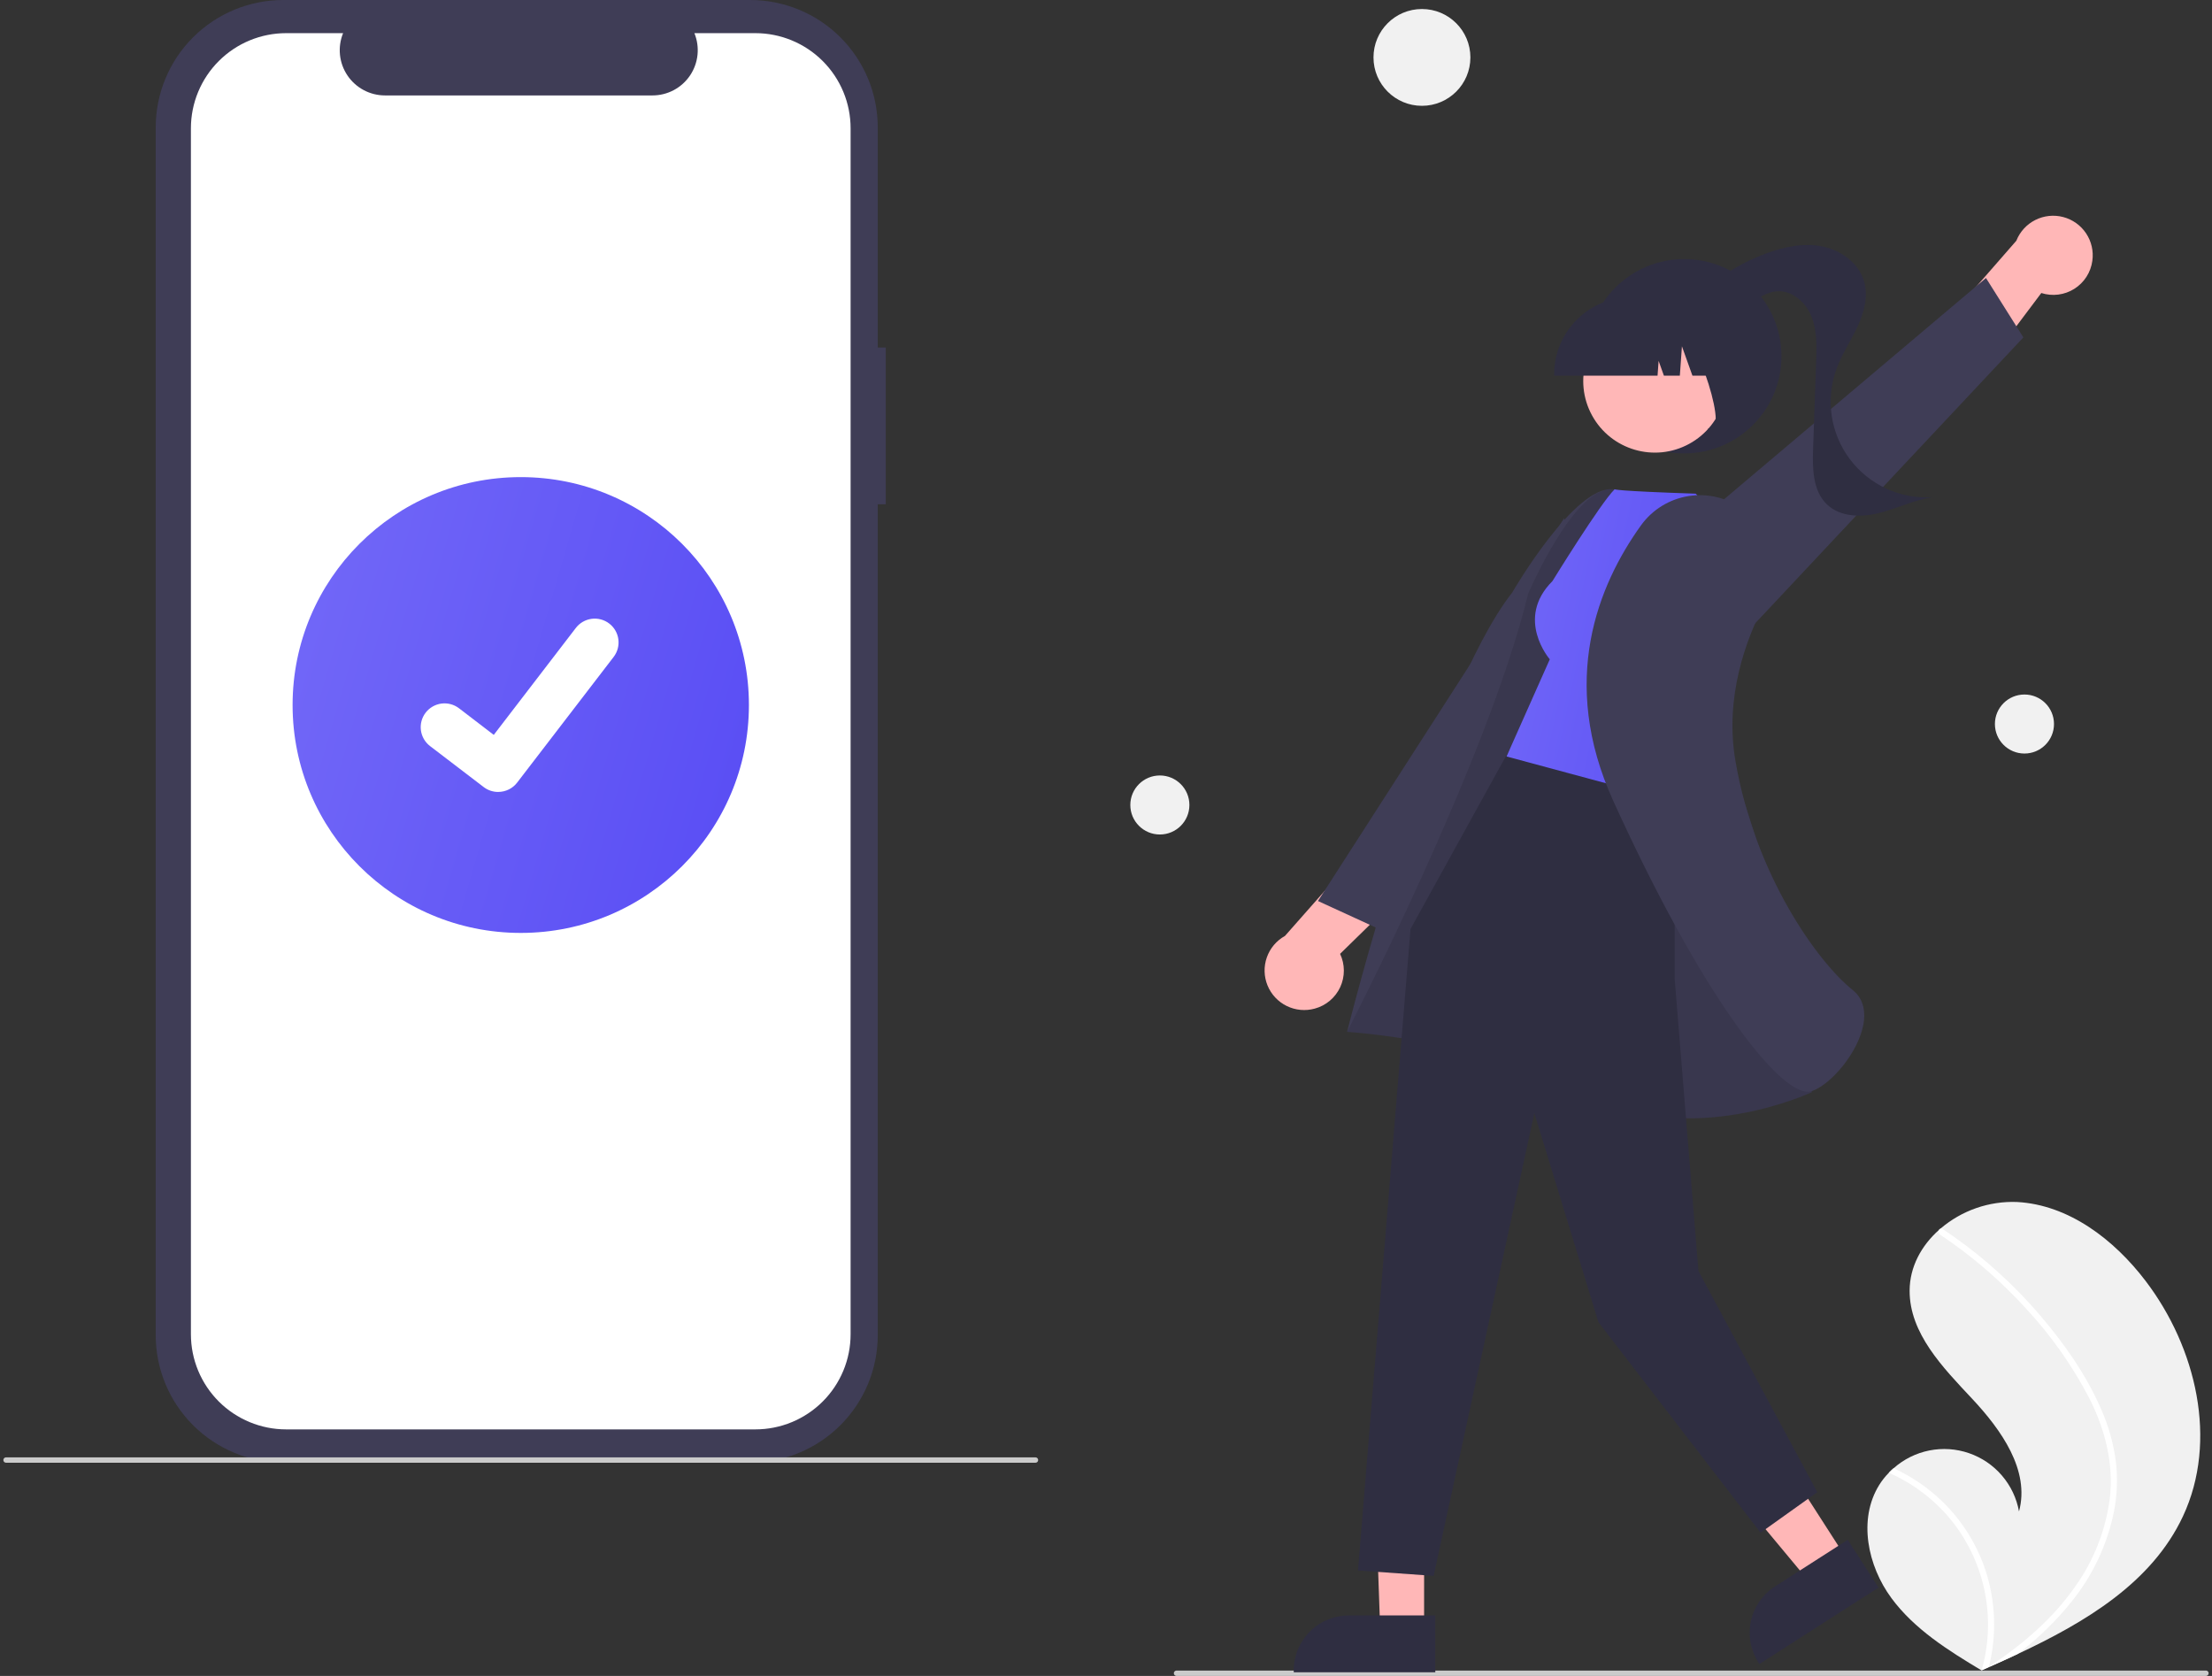 <svg width="330" height="250" viewBox="0 0 330 250" fill="none" xmlns="http://www.w3.org/2000/svg">
<rect x="0" y="0" width="330" height="250" fill="#333333" stroke="none"/>
<g clip-path="url(#clip0_5_1202)">
<path d="M132.149 51.844H130.949V19.006C130.949 16.51 130.457 14.039 129.501 11.733C128.544 9.427 127.142 7.332 125.375 5.567C123.608 3.802 121.511 2.402 119.202 1.447C116.893 0.492 114.418 2.11472e-06 111.919 0H42.26C37.213 -9.60927e-06 32.373 2.002 28.804 5.567C25.235 9.131 23.23 13.965 23.23 19.006V199.159C23.23 201.655 23.722 204.127 24.679 206.433C25.635 208.739 27.037 210.834 28.804 212.599C30.571 214.364 32.669 215.764 34.978 216.719C37.286 217.674 39.761 218.165 42.26 218.165H111.919C116.966 218.165 121.807 216.163 125.375 212.599C128.944 209.034 130.949 204.2 130.949 199.16V75.219H132.149V51.844Z" fill="#3F3D56"/>
<path d="M154.477 218.196H0.903C0.796 218.196 0.694 218.154 0.618 218.079C0.542 218.003 0.5 217.901 0.5 217.794C0.5 217.687 0.542 217.585 0.618 217.509C0.694 217.434 0.796 217.391 0.903 217.391H154.477C154.583 217.391 154.686 217.434 154.762 217.509C154.837 217.585 154.88 217.687 154.88 217.794C154.88 217.901 154.837 218.003 154.762 218.079C154.686 218.154 154.583 218.196 154.477 218.196Z" fill="#CBCBCB"/>
<path d="M280.336 221.538C280.75 220.869 281.238 220.249 281.79 219.688C282.017 219.452 282.257 219.23 282.505 219.014C284.01 217.676 285.844 216.763 287.82 216.368C289.796 215.973 291.841 216.111 293.746 216.767C295.65 217.423 297.346 218.574 298.657 220.102C299.969 221.629 300.849 223.478 301.208 225.458C302.871 219.318 298.543 213.27 294.192 208.624C289.839 203.98 284.864 198.885 284.889 192.522C284.901 188.981 286.635 185.822 289.254 183.48C289.335 183.409 289.415 183.338 289.498 183.27C292.663 180.56 296.735 179.143 300.9 179.301C308.639 179.715 315.396 184.91 320.089 191.071C327.642 200.986 330.952 214.902 325.664 226.189C321.013 236.115 311.093 242.009 300.969 246.748C299.556 247.409 298.145 248.051 296.737 248.673C296.727 248.676 296.717 248.682 296.708 248.685C296.64 248.715 296.572 248.744 296.509 248.775C296.218 248.903 295.927 249.031 295.639 249.158L295.773 249.245L296.189 249.514C296.045 249.427 295.902 249.342 295.758 249.255C295.715 249.228 295.669 249.203 295.627 249.177C290.654 246.197 285.613 243.045 282.178 238.393C278.615 233.563 277.183 226.644 280.336 221.538Z" fill="#F1F1F1"/>
<path d="M313.511 210.321C314.612 212.822 315.342 215.471 315.678 218.183C315.942 220.601 315.842 223.045 315.383 225.434C314.396 230.343 312.242 234.944 309.104 238.849C306.736 241.814 304.003 244.468 300.969 246.748C299.556 247.41 298.145 248.051 296.737 248.673C296.727 248.676 296.717 248.682 296.708 248.685C296.64 248.715 296.572 248.744 296.509 248.775C296.218 248.903 295.927 249.031 295.639 249.158L295.773 249.245L296.189 249.514C296.045 249.427 295.902 249.342 295.758 249.255C295.715 249.228 295.669 249.203 295.627 249.177C296.721 245.354 296.882 241.325 296.096 237.427C295.31 233.529 293.6 229.877 291.109 226.775C288.605 223.712 285.412 221.284 281.79 219.688C282.017 219.452 282.257 219.23 282.505 219.014C283.9 219.654 285.236 220.416 286.497 221.291C291.006 224.404 294.392 228.884 296.154 234.068C297.726 238.772 297.923 243.826 296.72 248.637C296.97 248.474 297.22 248.307 297.464 248.14C302.096 245.02 306.365 241.274 309.581 236.679C312.354 232.795 314.129 228.291 314.749 223.561C315.365 218.394 314.071 213.314 311.761 208.704C309.211 203.772 305.997 199.211 302.21 195.149C298.406 190.974 294.104 187.281 289.401 184.15C289.295 184.078 289.221 183.969 289.194 183.844C289.166 183.72 289.188 183.589 289.254 183.48C289.304 183.38 289.392 183.305 289.498 183.27C289.552 183.256 289.608 183.255 289.662 183.266C289.717 183.277 289.768 183.3 289.812 183.333C290.393 183.72 290.968 184.11 291.537 184.512C296.273 187.862 300.574 191.785 304.341 196.193C307.981 200.443 311.294 205.164 313.511 210.321Z" fill="white"/>
<path d="M175.523 250H329.097C329.204 250 329.306 249.958 329.382 249.882C329.458 249.807 329.5 249.704 329.5 249.597C329.5 249.491 329.458 249.388 329.382 249.313C329.306 249.237 329.204 249.195 329.097 249.195H175.523C175.417 249.195 175.314 249.237 175.238 249.313C175.163 249.388 175.12 249.491 175.12 249.597C175.12 249.704 175.163 249.807 175.238 249.882C175.314 249.958 175.417 250 175.523 250Z" fill="#CBCBCB"/>
<path d="M212.459 217.879L205.012 217.762L205.908 243.111H212.457L212.459 217.879Z" fill="#FFB7B7"/>
<path d="M214.128 240.975L201.229 240.975H201.229C199.049 240.975 196.958 241.84 195.416 243.379C193.875 244.919 193.009 247.007 193.009 249.184V249.451L214.128 249.452L214.128 240.975Z" fill="#2F2E41"/>
<path d="M261.762 211.156L253.628 216.372L269.899 235.923L275.411 232.388L261.762 211.156Z" fill="#FFB7B7"/>
<path d="M275.661 229.69L264.807 236.65L264.806 236.65C262.972 237.826 261.681 239.683 261.216 241.81C260.752 243.937 261.153 246.162 262.33 247.994L262.475 248.219L280.247 236.823L275.661 229.69Z" fill="#2F2E41"/>
<path d="M196.146 150.452C194.753 150.839 193.266 150.701 191.968 150.066C190.669 149.431 189.649 148.342 189.1 147.006C188.552 145.67 188.513 144.18 188.992 142.817C189.47 141.454 190.432 140.314 191.696 139.613L204.232 125.408L214.835 127.696L199.922 142.285C200.289 143.06 200.481 143.907 200.484 144.765C200.488 145.622 200.303 146.47 199.943 147.249C199.583 148.028 199.056 148.718 198.4 149.271C197.744 149.825 196.975 150.228 196.146 150.452H196.146Z" fill="#FFB7B7"/>
<path d="M173.035 124.481C175.469 124.481 177.442 122.51 177.442 120.079C177.442 117.648 175.469 115.677 173.035 115.677C170.601 115.677 168.628 117.648 168.628 120.079C168.628 122.51 170.601 124.481 173.035 124.481Z" fill="#F1F1F1"/>
<path d="M302.021 112.404C304.455 112.404 306.428 110.433 306.428 108.002C306.428 105.571 304.455 103.6 302.021 103.6C299.587 103.6 297.613 105.571 297.613 108.002C297.613 110.433 299.587 112.404 302.021 112.404Z" fill="#F1F1F1"/>
<path d="M112.687 4.945H103.594C104.013 5.969 104.172 7.079 104.059 8.18C103.946 9.28 103.564 10.335 102.947 11.253C102.329 12.171 101.495 12.923 100.518 13.443C99.541 13.963 98.45 14.235 97.343 14.235H57.436C56.329 14.235 55.239 13.963 54.262 13.443C53.285 12.923 52.451 12.171 51.833 11.253C51.215 10.335 50.833 9.28 50.72 8.18C50.607 7.08 50.767 5.969 51.185 4.945H42.692C40.826 4.945 38.978 5.312 37.254 6.025C35.53 6.738 33.963 7.784 32.644 9.102C31.324 10.42 30.277 11.985 29.563 13.707C28.849 15.428 28.481 17.274 28.481 19.138V199.027C28.481 200.891 28.849 202.737 29.563 204.459C30.277 206.181 31.324 207.746 32.644 209.064C33.963 210.382 35.53 211.427 37.254 212.14C38.978 212.854 40.826 213.221 42.692 213.221H112.687C114.553 213.221 116.401 212.854 118.126 212.14C119.85 211.427 121.416 210.382 122.736 209.064C124.056 207.746 125.102 206.181 125.817 204.459C126.531 202.737 126.898 200.891 126.898 199.027V19.138C126.898 17.274 126.531 15.428 125.817 13.707C125.102 11.985 124.056 10.42 122.736 9.102C121.416 7.784 119.85 6.738 118.126 6.025C116.401 5.312 114.553 4.945 112.687 4.945Z" fill="white"/>
<path d="M77.69 139.163C96.489 139.163 111.728 123.942 111.728 105.167C111.728 86.391 96.489 71.17 77.69 71.17C58.891 71.17 43.651 86.391 43.651 105.167C43.651 123.942 58.891 139.163 77.69 139.163Z" fill="url(#paint0_linear_5_1202)"/>
<path d="M74.317 118.135C73.551 118.136 72.805 117.889 72.193 117.43L72.155 117.402L64.155 111.29C63.785 111.006 63.474 110.652 63.24 110.249C63.007 109.845 62.855 109.399 62.794 108.937C62.733 108.475 62.763 108.005 62.884 107.555C63.005 107.104 63.213 106.682 63.497 106.312C63.781 105.942 64.135 105.631 64.539 105.398C64.944 105.165 65.39 105.013 65.853 104.952C66.316 104.891 66.786 104.922 67.237 105.042C67.688 105.163 68.111 105.371 68.481 105.654L73.663 109.623L85.907 93.669C86.191 93.299 86.545 92.989 86.949 92.756C87.353 92.522 87.799 92.371 88.261 92.31C88.724 92.249 89.194 92.279 89.645 92.4C90.096 92.52 90.518 92.728 90.889 93.012L90.89 93.013L90.814 93.118L90.892 93.013C91.639 93.586 92.128 94.432 92.251 95.365C92.374 96.298 92.122 97.242 91.549 97.99L77.147 116.746C76.814 117.178 76.386 117.528 75.895 117.768C75.405 118.008 74.866 118.132 74.32 118.131L74.317 118.135Z" fill="white"/>
<path d="M237.389 99.599L206.145 138.77L196.621 134.403L233.345 77.299L237.389 99.599Z" fill="#3F3D56"/>
<path d="M312.149 38.903C312.351 37.473 312.02 36.019 311.22 34.816C310.42 33.613 309.206 32.745 307.808 32.377C306.41 32.008 304.925 32.165 303.635 32.817C302.345 33.468 301.339 34.57 300.808 35.913L288.346 50.182L292.002 60.382L304.535 43.71C305.353 43.971 306.218 44.051 307.07 43.942C307.922 43.834 308.74 43.54 309.466 43.082C310.192 42.623 310.808 42.012 311.272 41.29C311.735 40.568 312.035 39.753 312.149 38.903Z" fill="#FFB7B7"/>
<path d="M260.492 94.424L301.859 50.33L296.28 41.47L244.394 85.296L260.492 94.424Z" fill="#3F3D56"/>
<path d="M251.259 67.633C259.273 67.633 265.77 61.144 265.77 53.14C265.77 45.136 259.273 38.647 251.259 38.647C243.245 38.647 236.748 45.136 236.748 53.14C236.748 61.144 243.245 67.633 251.259 67.633Z" fill="#2F2E41"/>
<path d="M252.426 44.953C255.548 41.791 259.327 39.35 263.495 37.803C266.171 36.813 269.084 36.202 271.881 36.764C274.679 37.326 277.325 39.259 278.105 42.001C278.743 44.242 278.084 46.656 277.094 48.766C276.104 50.876 274.781 52.833 273.98 55.022C273.163 57.256 272.917 59.658 273.265 62.01C273.613 64.362 274.544 66.591 275.973 68.493C277.402 70.395 279.284 71.91 281.448 72.902C283.612 73.893 285.99 74.329 288.366 74.17C285.617 74.538 283.083 75.828 280.397 76.514C277.71 77.201 274.539 77.155 272.542 75.232C270.43 73.198 270.387 69.891 270.489 66.962C270.641 62.608 270.793 58.255 270.945 53.901C271.022 51.68 271.089 49.389 270.287 47.316C269.485 45.244 267.58 43.429 265.355 43.448C263.669 43.462 262.177 44.482 260.825 45.488C259.473 46.494 258.042 47.568 256.363 47.717C254.684 47.867 252.766 46.626 252.892 44.946L252.426 44.953Z" fill="#2F2E41"/>
<path d="M264.66 133.752C264.66 133.752 246.586 73.797 240.778 72.987C234.969 72.177 225.611 88.371 225.611 88.371C213.477 103.833 200.965 153.919 200.965 153.919C200.965 153.919 221.823 155.222 237.07 163.324C252.317 171.426 270.311 162.914 270.311 162.914L264.66 133.752Z" fill="#3F3D56"/>
<path opacity="0.1" d="M264.66 133.752C264.66 133.752 246.586 73.797 240.778 72.987C234.969 72.177 227.988 88.535 227.988 88.535C221.942 113.495 200.965 153.919 200.965 153.919C200.965 153.919 221.823 155.222 237.07 163.324C252.317 171.426 270.311 162.914 270.311 162.914L264.66 133.752Z" fill="black"/>
<path d="M249.832 115.814V145.941L253.382 189.582L271.117 222.593L262.653 228.632L238.468 197.231L228.902 166.052L213.88 235.073L202.594 234.268L210.432 138.571L225.306 111.634L249.832 115.814Z" fill="#2F2E41"/>
<path d="M231.609 86.675C225.966 92.311 231.206 98.349 231.206 98.349L224.757 112.842L250.151 119.686L259.025 80.081L252.979 73.64C240.886 73.237 240.88 72.987 240.88 72.987C238.761 75.058 231.609 86.675 231.609 86.675Z" fill="url(#paint1_linear_5_1202)"/>
<path d="M260.048 75.978C258.894 75.128 257.583 74.514 256.191 74.174C254.799 73.833 253.352 73.772 251.936 73.993C250.52 74.214 249.162 74.714 247.94 75.464C246.719 76.213 245.658 77.197 244.82 78.359C238.436 87.236 232.533 101.572 240.667 119.45C253.726 148.158 265.091 162.854 269.711 162.852C269.912 162.854 270.113 162.822 270.304 162.759C273.148 161.795 277.26 156.989 278.004 152.754C278.271 151.238 278.207 149.126 276.392 147.677C271.178 143.511 261.818 130.542 258.898 113.472C257.284 104.04 260.413 95.448 263.323 89.901C264.552 87.606 264.911 84.946 264.335 82.407C263.76 79.869 262.287 77.623 260.188 76.081L260.048 75.978Z" fill="#3F3D56"/>
<path d="M252.006 66.209C257.182 63.383 259.084 56.901 256.255 51.731C253.425 46.561 246.935 44.661 241.758 47.487C236.582 50.313 234.68 56.795 237.509 61.965C240.339 67.135 246.829 69.035 252.006 66.209Z" fill="#FFB7B7"/>
<path d="M231.86 56.041H247.284L247.442 53.83L248.233 56.041H250.608L250.921 51.658L252.489 56.041H257.084V55.824C257.081 52.773 255.865 49.847 253.705 47.689C251.544 45.531 248.615 44.317 245.559 44.314H243.385C240.329 44.317 237.4 45.531 235.239 47.689C233.078 49.847 231.863 52.773 231.86 55.824V56.041Z" fill="#2F2E41"/>
<path d="M254.754 63.991L261.336 61.858V45.894H248.903L249.211 46.201C253.494 50.472 258.257 65.628 254.754 63.991Z" fill="#2F2E41"/>
<path d="M212.134 15.785C216.126 15.785 219.363 12.553 219.363 8.565C219.363 4.578 216.126 1.346 212.134 1.346C208.141 1.346 204.905 4.578 204.905 8.565C204.905 12.553 208.141 15.785 212.134 15.785Z" fill="#F1F1F1"/>
</g>
<defs>
<linearGradient id="paint0_linear_5_1202" x1="111.728" y1="139.163" x2="30.738" y2="115.651" gradientUnits="userSpaceOnUse">
<stop stop-color="#584CF4"/>
<stop offset="1" stop-color="#7369F8"/>
</linearGradient>
<linearGradient id="paint1_linear_5_1202" x1="259.025" y1="119.686" x2="216.735" y2="110.688" gradientUnits="userSpaceOnUse">
<stop stop-color="#584CF4"/>
<stop offset="1" stop-color="#7369F8"/>
</linearGradient>
<clipPath id="clip0_5_1202">
<rect width="329" height="250" fill="white" transform="translate(0.5)"/>
</clipPath>
</defs>
</svg>

